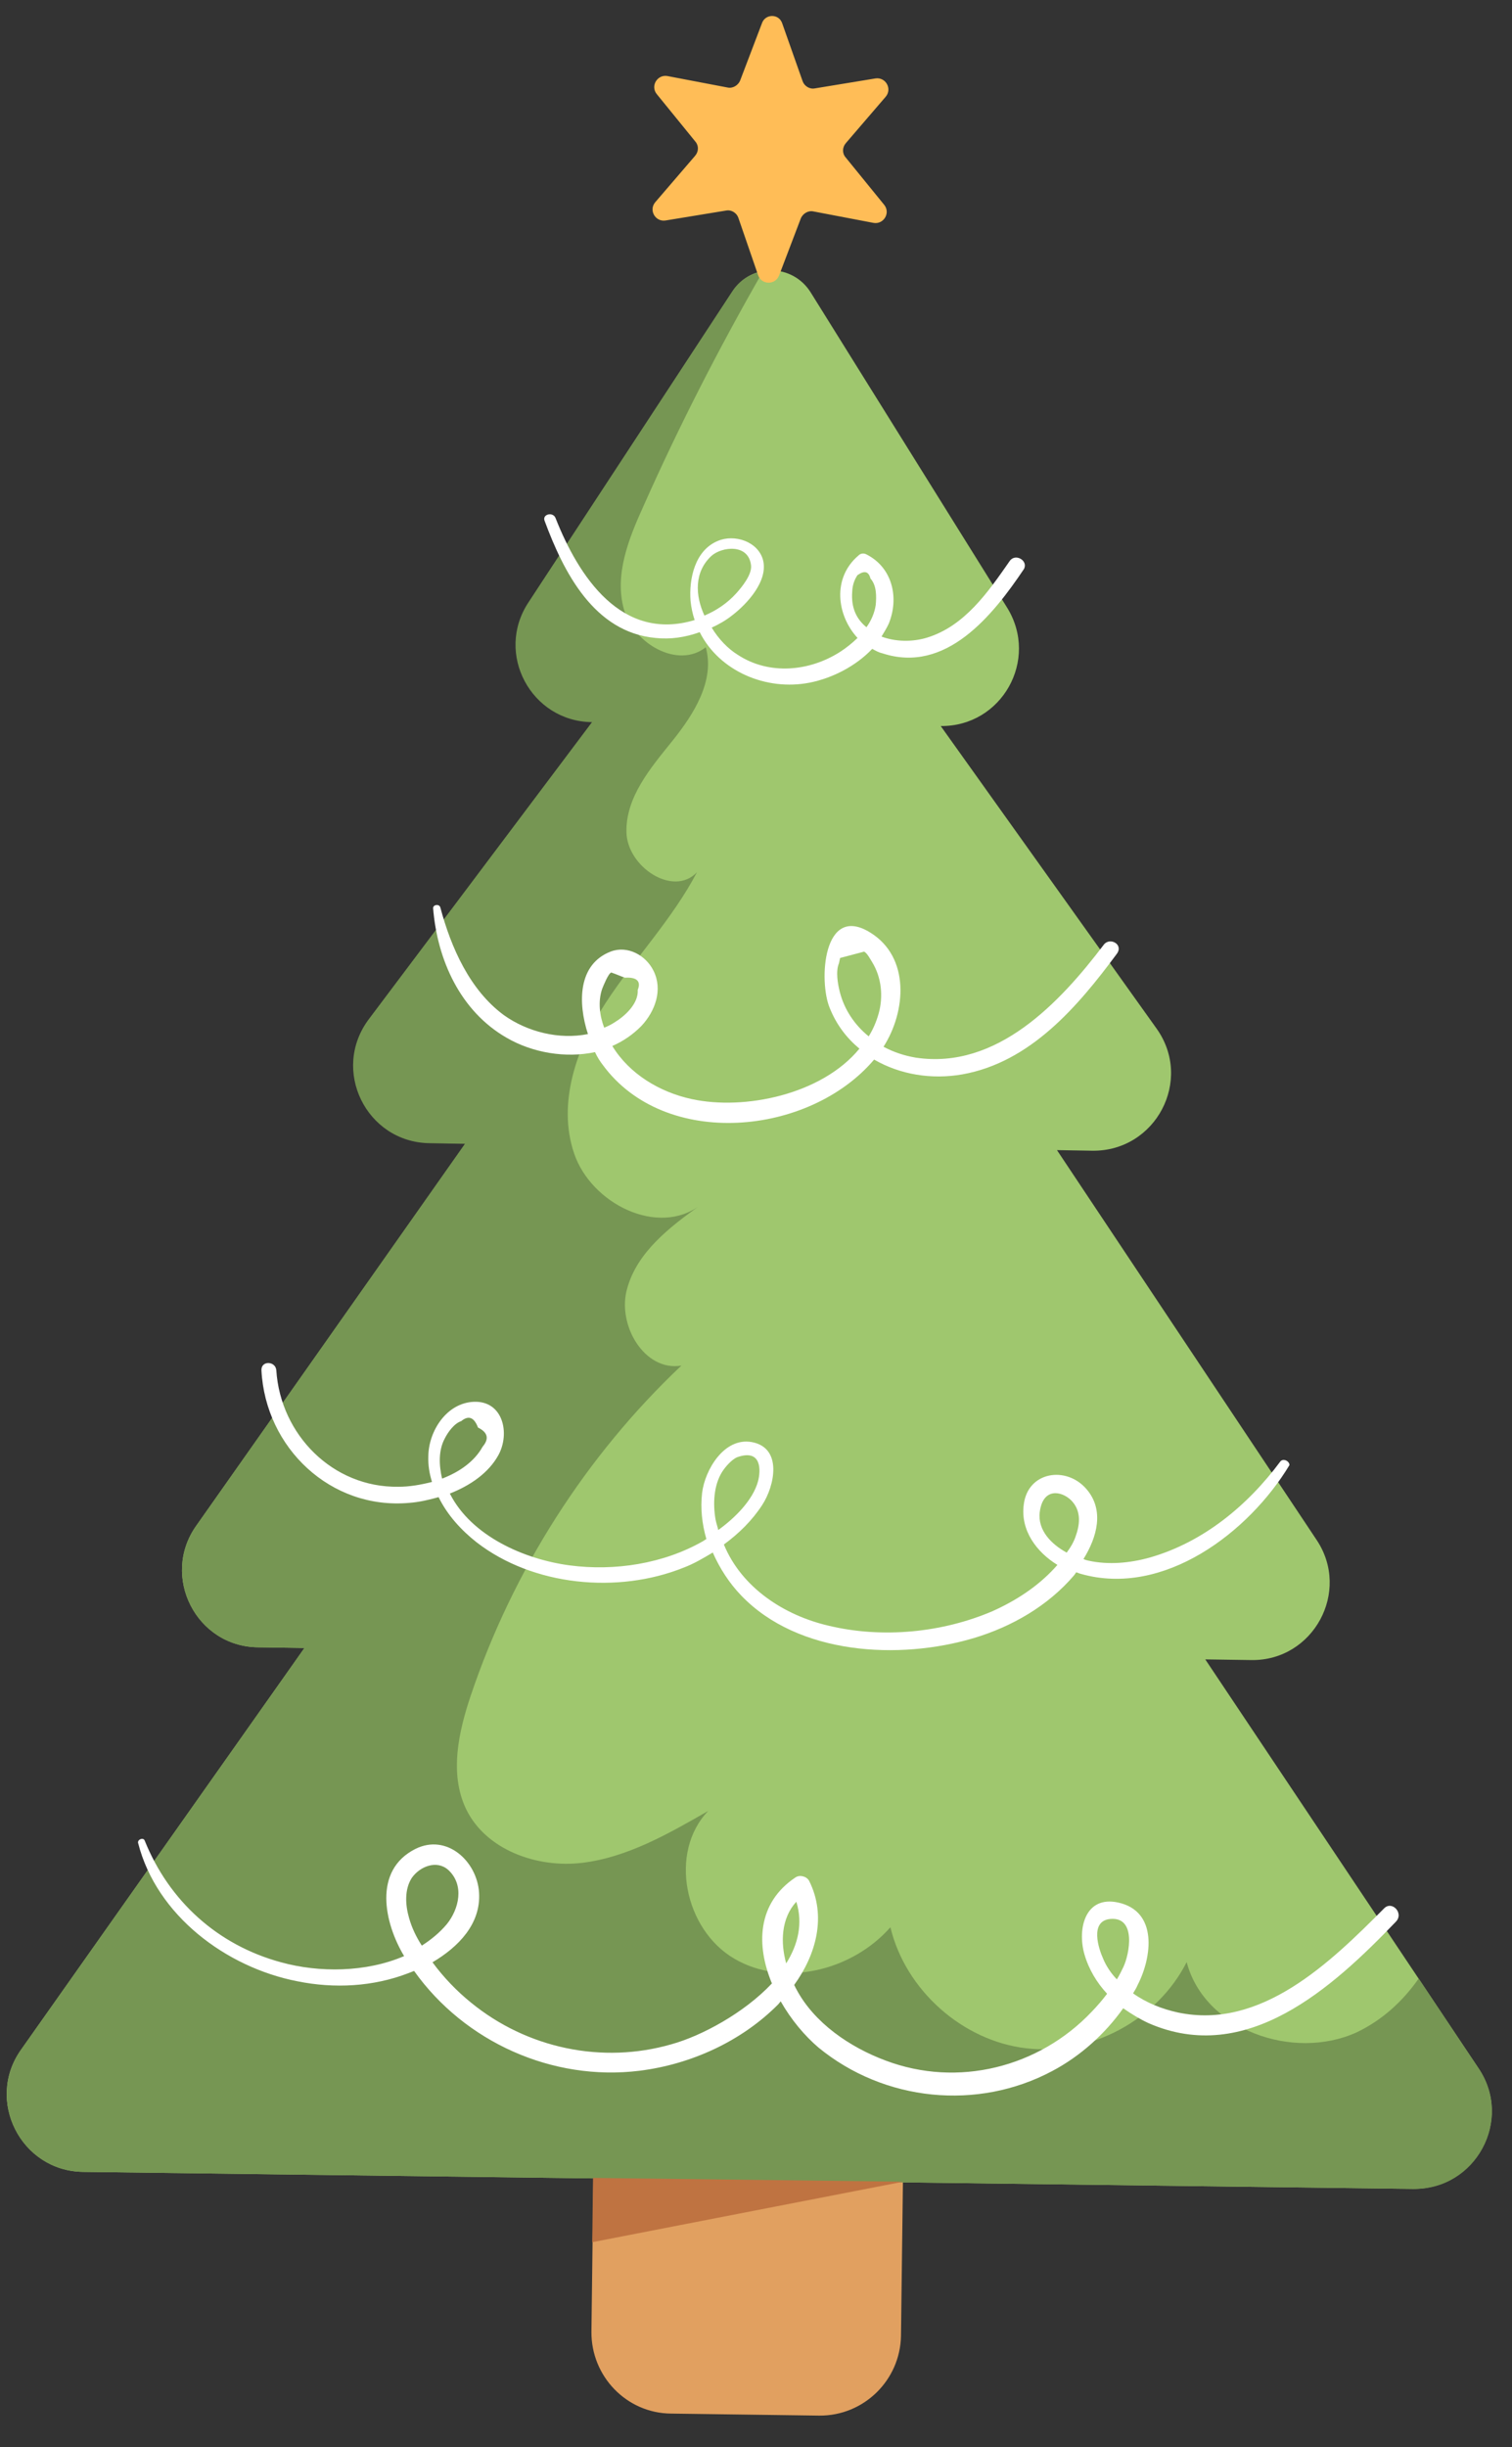 <svg width="272" height="440" viewBox="0 0 272 440" fill="none" xmlns="http://www.w3.org/2000/svg">
<rect x="0" y="0" width="272" height="440" fill="#333333" stroke="none"/>
<g clip-path="url(#clip0_3526_5033)">
<path d="M148.665 333.025L122.007 332.66C114 332.598 107.456 338.995 107.3 346.982L106.396 419.271C106.334 427.278 112.71 433.916 120.718 433.978L147.375 434.343C155.382 434.405 161.926 428.008 162.083 420.021L162.986 347.732C163.163 339.651 156.672 333.087 148.665 333.025Z" fill="#E1A060"/>
<path d="M265.96 371.862L216.822 298.369L225.113 298.493C236.269 298.647 243.05 286.163 236.853 276.89L190.142 206.798L196.554 206.909C207.92 207.01 214.668 194.221 208.072 184.96L169.232 130.547C180.199 130.66 186.972 118.669 181.194 109.289L145.829 52.563C142.596 47.403 135.103 47.254 131.807 52.379L95.167 108.263C89.107 117.438 95.652 129.659 106.619 129.772L66.453 183.204C59.616 192.309 65.997 205.286 77.342 205.482L83.755 205.592L35.297 274.348C28.859 283.441 35.302 296.135 46.478 296.194L54.77 296.318L3.766 368.579C-2.673 377.672 3.77 390.366 14.926 390.52L134.61 392.05L254.295 393.58C265.492 393.545 272.253 381.155 265.96 371.862Z" fill="#9FC76E"/>
<path d="M255.212 355.755C252.332 359.88 248.631 363.232 244.096 365.412C232.657 370.643 216.661 364.978 213.474 352.796C208.248 363.144 196.237 369.636 184.646 368.298C173.149 366.98 162.87 357.808 160.179 346.527C153.327 354.341 140.977 357.393 132.109 352.192C123.146 346.97 120.236 333.067 127.405 325.618C120.274 329.708 112.914 333.946 104.774 334.945C96.635 335.943 87.355 332.633 83.82 325.228C80.835 318.933 82.463 311.465 84.703 304.823C92.262 282.408 105.37 261.796 122.578 245.544C115.898 246.663 110.92 238.151 112.835 231.637C114.656 225.102 120.483 220.629 125.998 216.681C118.402 222.453 106.341 216.457 103.271 207.37C100.202 198.284 103.771 188.269 108.975 180.293C114.18 172.317 120.962 165.279 125.378 156.834C121.125 161.354 112.812 155.878 112.692 149.613C112.572 143.348 116.969 138.167 120.906 133.282C124.843 128.397 128.628 122.389 126.966 116.382C121.945 120.338 113.94 115.722 112.225 109.505C110.511 103.289 113.108 96.825 115.771 90.968C122.187 76.523 129.413 62.452 137.24 48.809C135.089 49.133 133.038 50.369 131.692 52.452L95.052 108.337C88.992 117.512 95.537 129.733 106.504 129.846L66.338 183.278C59.501 192.383 65.882 205.36 77.227 205.555L83.64 205.666L35.297 274.348C28.859 283.441 35.302 296.135 46.478 296.194L54.77 296.318L3.766 368.579C-2.673 377.672 3.77 390.366 14.926 390.52L134.61 392.05L254.295 393.58C265.451 393.734 272.232 381.25 266.034 371.977L255.212 355.755Z" fill="#769653"/>
<path d="M162.484 392.283L106.541 403.162L106.683 391.607L162.484 392.283Z" fill="#BF7341"/>
<path d="M181.642 100.871C177.751 106.459 173.546 112.573 166.754 114.658C164.102 115.466 161.048 115.394 158.578 114.46C159.047 113.671 159.496 112.976 159.87 112.167C161.772 107.531 160.575 102.121 155.947 99.726C155.421 99.413 154.813 99.479 154.426 99.889C149.689 103.907 150.503 110.62 154.266 114.708C153.262 115.678 152.185 116.532 151.149 117.198C145.622 120.746 138.342 121.437 132.712 117.734C130.966 116.66 129.269 114.904 128.033 112.852C129.353 112.249 130.599 111.53 131.676 110.675C134.407 108.597 138.294 104.394 137.239 100.599C136.271 97.318 132.1 96.013 129.156 97.253C125.028 98.928 123.915 104.032 124.225 108.061C124.356 109.278 124.602 110.421 124.963 111.49C111.819 115.457 104.09 103.672 99.944 93.163C99.509 91.979 97.527 92.438 97.962 93.622C101.389 102.885 106.859 113.683 117.924 114.709C120.633 115.002 123.297 114.592 125.874 113.669C129.397 120.675 137.818 124.293 145.683 122.74C149.72 121.936 153.951 119.789 156.908 116.67C157.529 117.004 158.055 117.316 158.716 117.461C170.17 121.245 178.628 110.611 184.198 102.319C185.021 100.815 182.654 99.408 181.642 100.871ZM127.97 99.965C129.821 98.289 134.709 97.671 135.114 101.72C135.257 103.336 133.492 105.526 132.447 106.684C130.88 108.422 128.902 109.774 126.723 110.685C125.04 107.05 124.865 102.853 127.97 99.965ZM153.309 106.38C153.346 105.298 153.668 104.279 154.252 103.416C155.539 102.509 156.275 102.768 156.594 104.026C157.712 105.26 157.678 107.233 157.537 108.787C157.323 110.225 156.73 111.581 155.874 112.781C154.021 111.288 153.089 109.203 153.309 106.38Z" fill="white"/>
<path d="M198.597 169.824C190.674 180.277 179.326 192.36 164.751 190.173C162.745 189.835 160.801 189.213 158.94 188.213C162.996 181.868 163.734 172.127 156.579 167.695C148.036 162.367 147.243 176.454 149.267 181.252C150.486 184.291 152.343 186.676 154.607 188.556C147.861 196.79 133.957 199.701 124.409 197.619C118.643 196.362 113.215 193.1 110.151 188.075C112.12 187.217 113.868 186.013 115.394 184.464C117.849 181.831 119.282 177.984 117.557 174.538C116.182 171.763 112.911 169.961 109.893 171.085C103.952 173.355 103.928 180.282 105.766 185.931C100.586 186.98 94.861 185.534 90.661 182.539C84.514 178.03 81.135 170.362 79.228 163.213C79.089 162.489 77.872 162.62 77.917 163.323C78.668 172.597 82.798 181.815 91.16 186.609C95.82 189.308 101.743 190.302 107.038 189.179C107.441 190.059 107.958 190.865 108.422 191.461C119.64 206.779 145.645 204.229 157.249 190.518C161.909 193.217 167.548 194.149 173.106 193.182C185.366 191.002 193.888 180.977 200.902 171.514C202.165 169.809 199.683 168.476 198.597 169.824ZM108.336 177.777C108.554 177.23 109.426 175.044 109.961 174.863C110.791 175.143 111.601 175.518 112.431 175.798C114.54 175.663 115.361 176.436 114.727 177.982C114.874 180.489 112.406 182.724 110.47 183.886C109.894 184.256 109.339 184.531 108.689 184.785C107.872 182.627 107.537 180.078 108.336 177.777ZM151.082 178.38C150.708 176.912 150.311 174.647 150.924 173.196C150.986 172.913 151.069 172.535 151.13 172.251C152.598 171.878 153.971 171.484 155.439 171.111C155.985 171.329 156.61 172.554 156.905 173.015C158.585 175.757 158.924 179.198 158.055 182.277C157.631 183.769 157.038 185.125 156.277 186.345C153.75 184.309 151.881 181.525 151.082 178.38Z" fill="white"/>
<path d="M230.32 262.791C224.434 270.717 216.464 277.298 206.851 280.055C203.266 281.056 199.427 281.407 195.835 280.624C195.551 280.562 195.267 280.501 194.91 280.324C197.35 276.399 198.705 271.545 195.468 267.77C191.84 263.514 184.876 264.57 184.166 270.555C183.555 275.175 186.467 279.078 190.223 281.382C190.087 281.55 189.837 281.792 189.701 281.961C186.587 285.342 182.672 287.856 178.503 289.72C169.441 293.587 158.72 294.617 149.119 292.326C141.01 290.459 133.391 285.432 130.222 277.71C132.932 275.726 135.326 273.376 137.12 270.599C139.341 267.221 140.846 260.32 135.227 259.293C130.27 258.411 126.81 264.291 126.302 268.439C125.988 271.242 126.282 273.98 127.07 276.726C126.84 276.874 126.609 277.022 126.494 277.096C119.364 281.186 110.554 282.533 102.469 281.464C94.384 280.395 84.797 276.226 80.924 268.549C84.497 267.149 87.857 264.911 89.659 261.64C91.795 257.748 90.512 251.824 85.213 252.055C80.313 252.275 77.132 257.325 77.056 261.764C76.989 263.433 77.248 264.975 77.715 266.463C75.618 266.996 73.563 267.34 71.684 267.327C59.858 267.522 50.458 257.947 49.708 246.396C49.586 244.686 46.931 244.602 47.032 246.407C47.76 260.33 59.486 271.501 73.627 270.226C75.337 270.104 77.109 269.698 78.902 269.197C80.478 272.413 82.956 275.131 85.746 277.324C95.915 285.185 111.148 286.624 122.977 281.874C124.811 281.185 126.517 280.17 128.224 279.156C129.484 282.005 131.184 284.654 133.366 286.912C143.62 297.564 161.727 298.54 175.175 294.54C182.062 292.476 188.521 288.735 193.169 283.311C193.305 283.143 193.441 282.974 193.597 282.711C193.881 282.773 194.144 282.929 194.427 282.991C209.347 287.233 224.674 275.523 231.96 263.446C232.01 262.763 230.863 262.117 230.32 262.791ZM80.013 258.646C80.544 257.573 81.692 255.942 82.971 255.528C84.299 254.431 85.298 254.846 85.987 256.68C87.775 257.565 88.021 258.708 86.82 260.129C85.351 262.78 82.661 264.669 79.528 265.868C78.963 263.467 78.857 260.77 80.013 258.646ZM128.724 273.225C128.241 270.446 128.374 267.108 129.897 264.667C130.501 263.71 131.682 262.382 132.656 262.001C137.047 260.482 136.885 264.408 136.358 266.372C135.427 269.734 132.26 272.906 129.204 275.112C129.118 274.598 128.864 273.948 128.724 273.225ZM187.047 271.876C187.617 267.445 190.946 268.072 192.663 269.733C194.454 271.51 194.338 273.861 193.56 276.068C193.218 277.182 192.593 278.234 191.893 279.171C189.148 277.681 186.63 275.152 187.047 271.876Z" fill="white"/>
<path d="M248.938 343.197C239.301 352.881 226.852 365.021 211.895 361.859C209.059 361.241 206.231 360.13 203.832 358.418C204.144 357.892 204.436 357.461 204.655 356.914C207.227 351.93 208.337 343.656 201.152 342.089C195.197 340.791 193.784 346.821 195.072 351.36C195.859 354.106 197.317 356.503 199.162 358.49C198.327 359.595 197.397 360.68 196.373 361.744C186.864 371.752 172.302 375.411 159.311 370.499C152.9 368.112 146.428 363.73 143.213 357.583C143.065 357.353 143.011 357.143 142.864 356.913C146.829 351.44 148.732 344.527 145.558 338.19C145.135 337.405 143.927 337.043 143.121 337.56C136.171 342.185 136.003 349.773 138.864 356.635C133.838 361.976 126.215 366.058 120.837 367.559C108.363 371.178 94.824 368.326 84.737 360.087C82.21 358.05 79.787 355.542 77.803 352.832C82.462 350.084 86.538 345.922 86.179 340.299C85.82 334.675 80.385 329.629 74.719 332.453C67.042 336.326 69.137 345.793 72.698 351.719C65.815 354.675 57.388 354.719 50.57 352.837C39.16 349.756 30.397 341.805 26.029 330.951C25.775 330.301 24.685 330.757 24.845 331.386C28.151 344.385 40.667 353.748 53.49 356.246C60.129 357.594 67.137 357.24 73.518 354.769C73.843 354.642 74.168 354.515 74.493 354.388C83.591 367.165 99.372 374.268 115.042 372.337C124.304 371.187 133.428 367.036 140.034 360.356C140.169 360.187 140.305 360.019 140.441 359.851C142.301 363.128 144.737 366.035 147.243 368.166C159.089 377.878 175.855 379.552 189.301 372.382C194.338 369.717 198.771 365.733 202.058 361.102C203.521 362.114 205.005 363.031 206.624 363.78C224.254 371.485 239.697 357.423 251.099 345.55C252.625 344.001 250.369 341.628 248.938 343.197ZM73.594 344.883C72.913 342.556 72.733 339.745 74.079 337.661C75.519 335.599 78.557 334.379 80.632 336.218C83.602 338.945 82.56 343.273 80.388 345.968C79.051 347.558 77.493 348.803 75.881 349.838C74.92 348.341 74.094 346.676 73.594 344.883ZM143.254 341.946C144.477 345.877 143.558 349.637 141.431 353.036C140.377 349.241 140.527 344.917 143.254 341.946ZM198.454 352.196C197.65 350.436 195.971 345.416 199.716 345.044C204.468 344.595 203.194 351.348 202.091 353.682C201.737 354.397 201.363 355.207 200.915 355.901C199.945 354.898 199.037 353.61 198.454 352.196Z" fill="white"/>
<path d="M140.721 4.215L144.395 14.621C144.702 15.48 145.66 16.085 146.593 15.893L157.479 14.106C159.325 13.816 160.54 15.962 159.339 17.384L152.174 25.724C151.516 26.472 151.478 27.553 152.111 28.285L159.061 36.831C160.232 38.274 158.981 40.378 157.165 40.081L146.326 38.016C145.381 37.81 144.459 38.401 144.085 39.211L140.149 49.543C139.474 51.277 137.008 51.234 136.392 49.516L132.814 39.13C132.506 38.271 131.548 37.666 130.615 37.859L119.729 39.645C117.883 39.936 116.668 37.79 117.869 36.368L125.034 28.027C125.692 27.28 125.73 26.199 125.097 25.466L118.147 16.921C116.976 15.477 118.227 13.373 120.044 13.67L130.882 15.736C131.828 15.942 132.749 15.35 133.123 14.541L137.059 4.209C137.639 2.454 140.126 2.402 140.721 4.215Z" fill="#FFBD57"/>
</g>
<defs>
<clipPath id="clip0_3526_5033">
<rect width="271.1" height="439.7" fill="white"/>
</clipPath>
</defs>
</svg>
